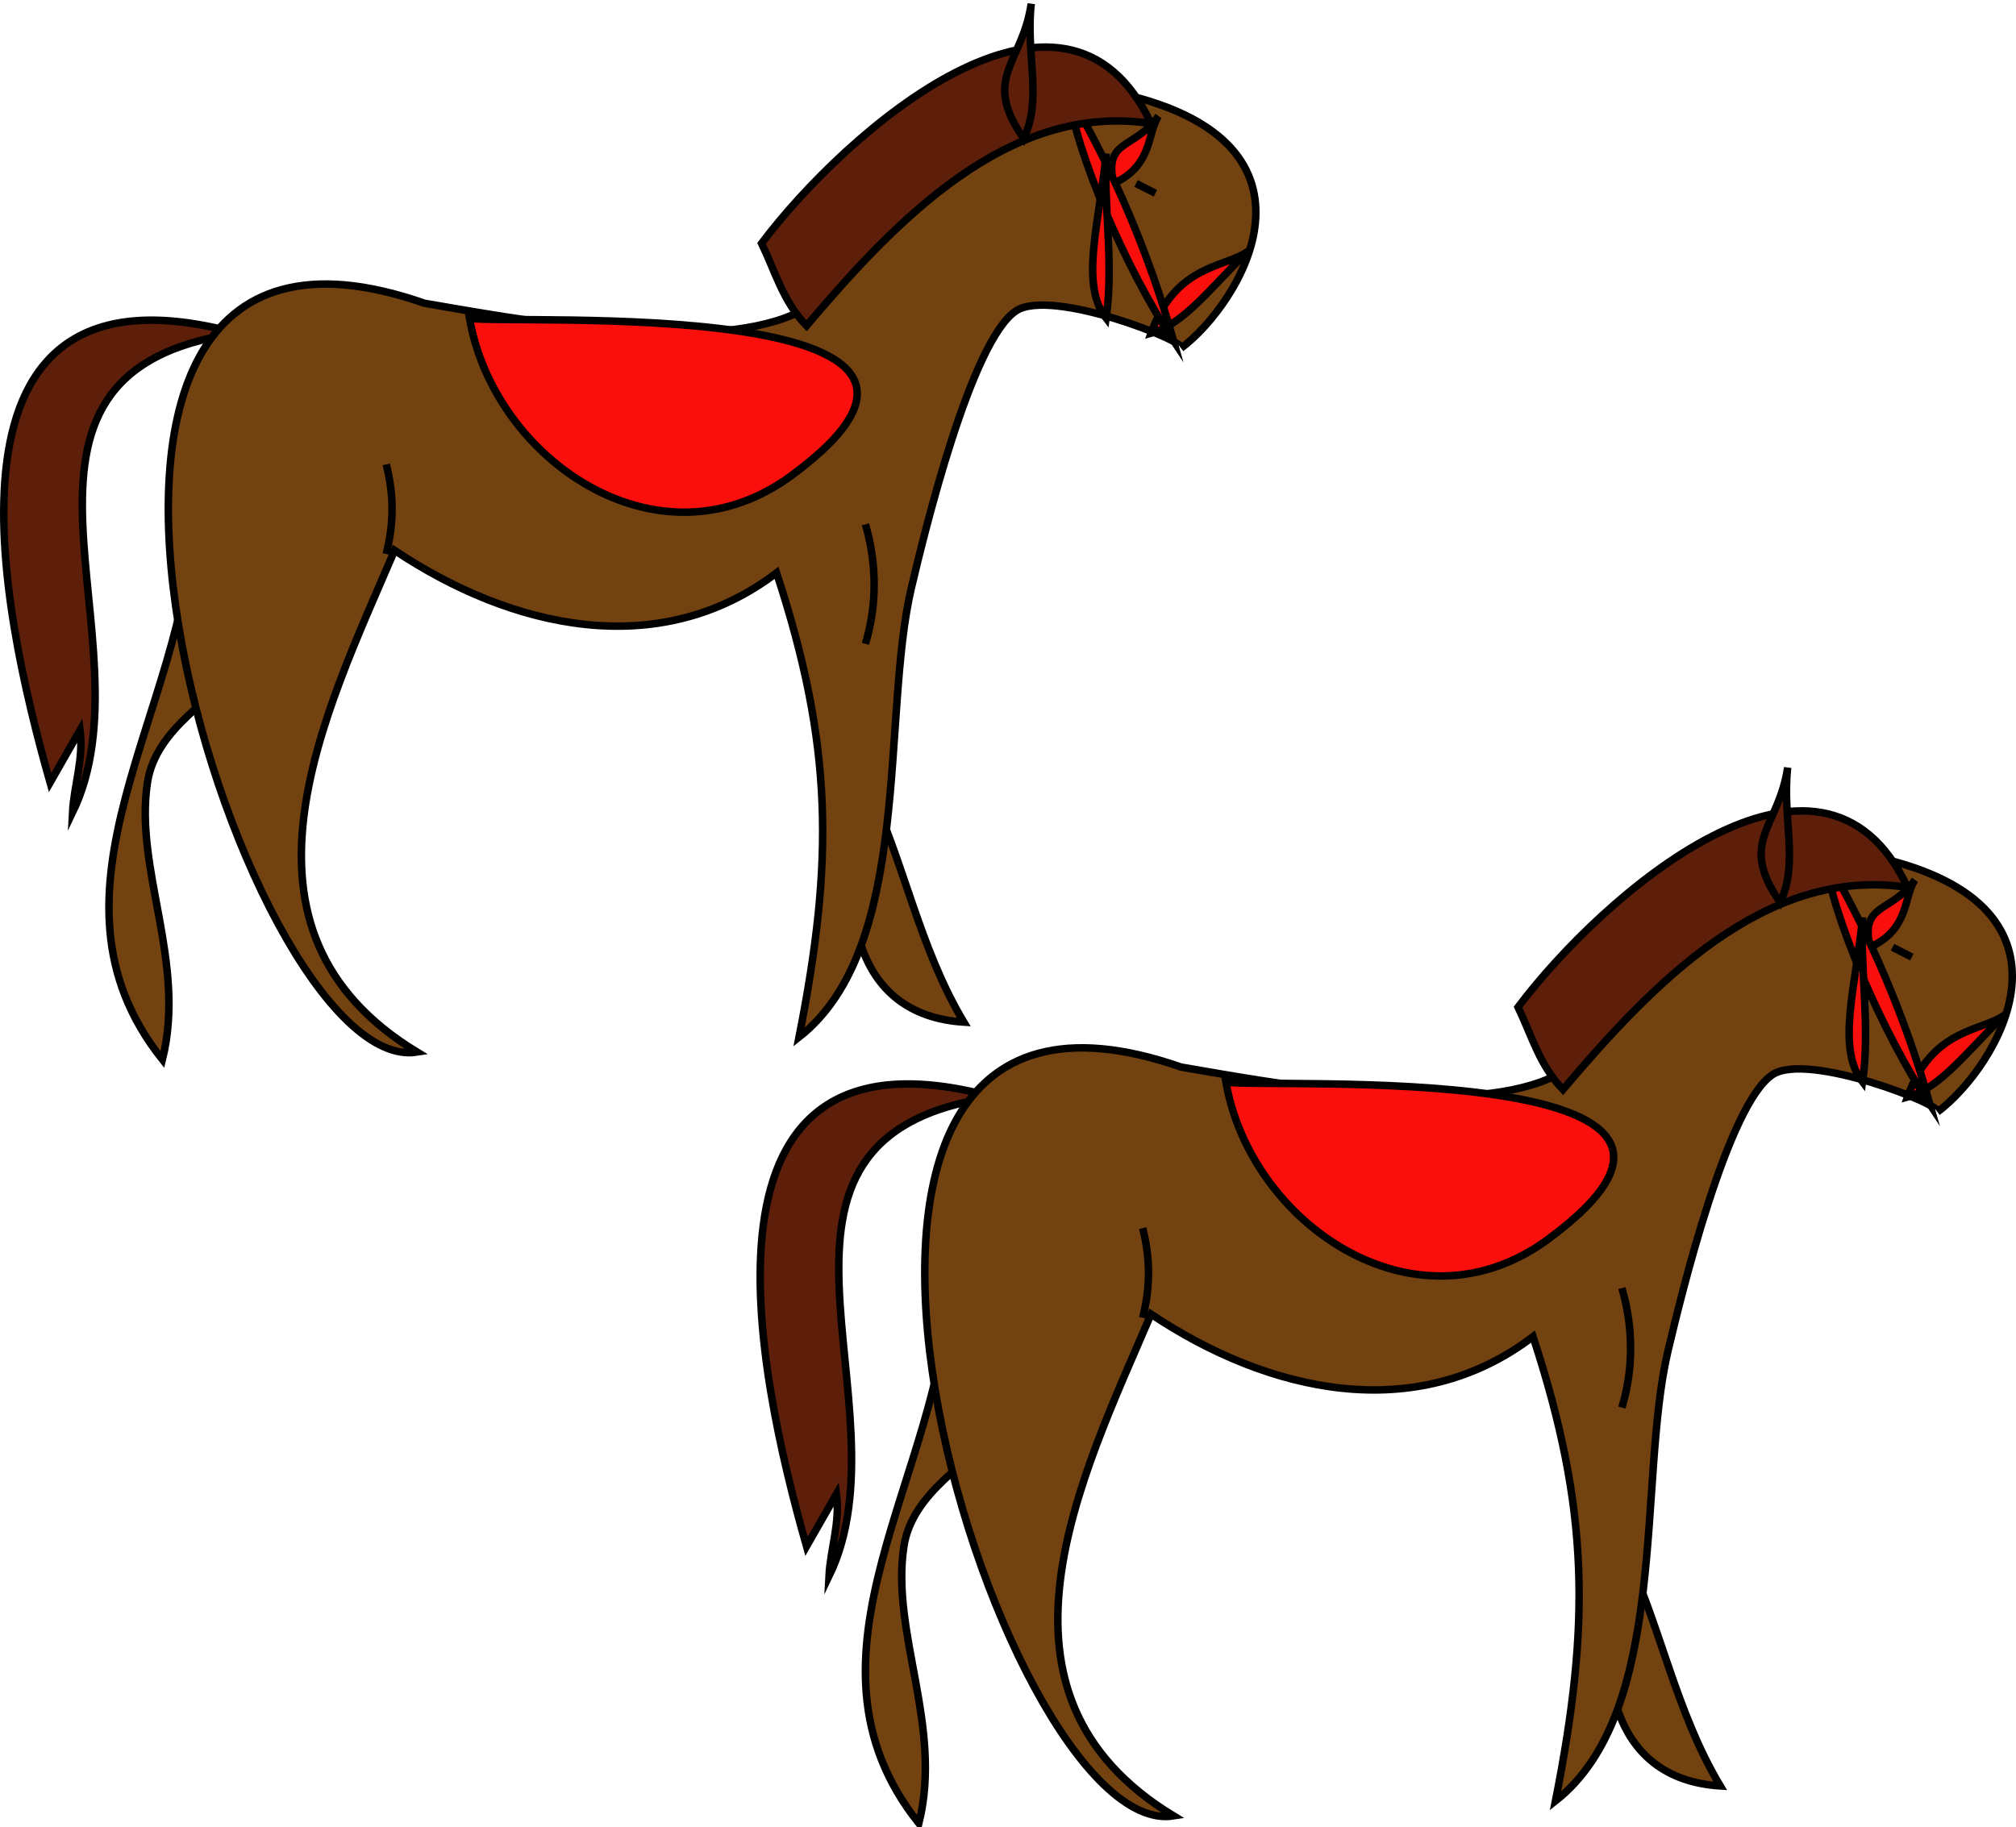 <svg xmlns="http://www.w3.org/2000/svg" xmlns:xlink="http://www.w3.org/1999/xlink" version="1.1" id="Layer_1" x="0px" y="0px" enable-background="new 0 0 822.05 841.89" xml:space="preserve" viewBox="308.86 330.19 201.88 183">
<path fill-rule="evenodd" clip-rule="evenodd" fill="#724211" stroke="#000000" stroke-width="0.75" stroke-linecap="square" stroke-miterlimit="10" d="  M395.625,408.564c3.792,7.955,5.235,16.465,9.75,23.998C394.273,431.861,392.32,420.804,395.625,408.564z"/>
<path fill-rule="evenodd" clip-rule="evenodd" fill="#5E1F0A" stroke="#000000" stroke-width="0.75" stroke-linecap="square" stroke-miterlimit="10" d="  M332.625,363.564c-31.628-8.644-23.648,27.782-18.75,45c1-1.75,2-3.5,3-5.25c0.377,2.95-0.612,5.505-0.75,8.25  C324.437,394.425,305.024,367.451,332.625,363.564z"/>
<path fill-rule="evenodd" clip-rule="evenodd" fill="#724211" stroke="#000000" stroke-width="0.75" stroke-linecap="square" stroke-miterlimit="10" d="  M328.125,382.314c-0.453,18.807-16.413,37.181-3,53.998c2.429-9.771-2.829-19.028-1.5-27.748  C325.28,397.707,347.175,396.253,328.125,382.314z"/>
<path fill-rule="evenodd" clip-rule="evenodd" fill="#724211" stroke="#000000" stroke-width="0.75" stroke-linecap="square" stroke-miterlimit="10" d="  M351.375,360.564c-47.073-16.43-18.308,77.808-0.75,74.998c-20.146-12.249-9.371-33.636-2.25-50.248  c11.757,7.856,26.527,11.178,38.25,2.25c5.68,17.338,5.734,28.823,2.25,46.498c11.438-8.987,8.212-32.069,11.25-44.998  c1.322-5.625,5.994-24.822,10.5-27.75c3.555-2.31,17.304,3.149,16.5,3.75c5.931-4.431,15.914-20.521-6-25.5  c-16.203-3.681-21.768,18.205-33.75,22.5C378.114,365.384,361.073,362.233,351.375,360.564z"/>
<path fill="none" stroke="#000000" stroke-width="0.75" stroke-linecap="square" stroke-miterlimit="10" d="M347.625,377.064  c0.667,2.835,0.656,5.435,0,8.25"/>
<path fill="none" stroke="#000000" stroke-width="0.75" stroke-linecap="square" stroke-miterlimit="10" d="M395.625,383.064  c1.021,3.715,1.035,7.623,0,11.25"/>
<path fill-rule="evenodd" clip-rule="evenodd" fill="#FB0F0C" stroke="#000000" stroke-width="0.75" stroke-linecap="square" stroke-miterlimit="10" d="  M355.875,362.064c2.434,14.148,18.939,25.565,32.25,15.75C412.922,359.528,359.883,362.765,355.875,362.064z"/>
<path fill-rule="evenodd" clip-rule="evenodd" fill="#FB0F0C" stroke="#000000" stroke-width="0.75" stroke-linecap="square" stroke-miterlimit="10" d="  M433.875,355.314c-3.773,3.667-6.458,7.354-9.75,8.25C426.594,356.568,431.727,357.005,433.875,355.314z"/>
<path fill-rule="evenodd" clip-rule="evenodd" fill="#FB0F0C" stroke="#000000" stroke-width="0.75" stroke-linecap="square" stroke-miterlimit="10" d="  M424.875,341.814c-2.404,3.368-5.507,2.284-4.5,6.75C424.364,346.749,423.729,343.418,424.875,341.814z"/>
<path fill-rule="evenodd" clip-rule="evenodd" fill="#FB0F0C" stroke="#000000" stroke-width="0.75" stroke-linecap="square" stroke-miterlimit="10" d="  M415.875,339.564c4.538,7.778,8.066,16.092,10.5,24.75C421.635,357.208,416.541,345.362,415.875,339.564z"/>
<path fill-rule="evenodd" clip-rule="evenodd" fill="#FB0F0C" stroke="#000000" stroke-width="0.75" stroke-linecap="square" stroke-miterlimit="10" d="  M419.625,345.564c-0.638,6.823-2.678,13.076,0,16.5C420.411,356.659,419.373,350.679,419.625,345.564z"/>
<path fill-rule="evenodd" clip-rule="evenodd" fill="#5E1F0A" stroke="#000000" stroke-width="0.75" stroke-linecap="square" stroke-miterlimit="10" d="  M385.125,354.564c1.372,2.847,2.161,5.848,4.5,8.25c8.949-10.555,20.25-22.42,34.5-20.25  C415.495,324.108,393.521,343.395,385.125,354.564z"/>
<path fill-rule="evenodd" clip-rule="evenodd" fill="#5E1F0A" stroke="#000000" stroke-width="0.75" stroke-linecap="square" stroke-miterlimit="10" d="  M412.125,330.564c-0.874,6.022-5.036,7.372-0.75,13.5C413.279,340.084,411.562,335.677,412.125,330.564z"/>
<path fill-rule="evenodd" clip-rule="evenodd" stroke="#000000" stroke-width="0.75" stroke-linecap="square" stroke-miterlimit="10" d="  M422.625,348.564C425.245,349.896,425.169,349.858,422.625,348.564L422.625,348.564z"/>
<path fill-rule="evenodd" clip-rule="evenodd" fill="#724211" stroke="#000000" stroke-width="0.75" stroke-linecap="square" stroke-miterlimit="10" d="  M471.375,485.062c3.793,7.955,5.235,16.466,9.75,24C470.023,508.361,468.07,497.302,471.375,485.062z"/>
<path fill-rule="evenodd" clip-rule="evenodd" fill="#5E1F0A" stroke="#000000" stroke-width="0.75" stroke-linecap="square" stroke-miterlimit="10" d="  M408.375,440.062c-31.628-8.644-23.648,27.782-18.75,45c1-1.75,2-3.5,3-5.25c0.377,2.949-0.612,5.505-0.75,8.25  C400.187,470.923,380.774,443.949,408.375,440.062z"/>
<path fill-rule="evenodd" clip-rule="evenodd" fill="#724211" stroke="#000000" stroke-width="0.75" stroke-linecap="square" stroke-miterlimit="10" d="  M403.875,458.812c-0.453,18.808-16.413,37.182-3,54c2.429-9.771-2.829-19.03-1.5-27.75  C401.03,474.206,422.925,472.751,403.875,458.812z"/>
<path fill-rule="evenodd" clip-rule="evenodd" fill="#724211" stroke="#000000" stroke-width="0.75" stroke-linecap="square" stroke-miterlimit="10" d="  M427.125,437.062c-47.073-16.43-18.308,77.809-0.75,75c-20.145-12.25-9.371-33.638-2.25-50.25  c11.757,7.856,26.527,11.178,38.25,2.25c5.68,17.339,5.733,28.824,2.25,46.5c11.438-8.988,8.213-32.07,11.25-45  c1.321-5.626,5.994-24.822,10.5-27.75c3.555-2.31,17.304,3.149,16.5,3.75c5.931-4.431,15.914-20.519-6-25.498  c-16.203-3.682-21.768,18.203-33.75,22.498C453.864,441.882,436.823,438.731,427.125,437.062z"/>
<path fill="none" stroke="#000000" stroke-width="0.75" stroke-linecap="square" stroke-miterlimit="10" d="M423.375,453.562  c0.667,2.835,0.655,5.435,0,8.25"/>
<path fill="none" stroke="#000000" stroke-width="0.75" stroke-linecap="square" stroke-miterlimit="10" d="M471.375,459.562  c1.021,3.715,1.035,7.623,0,11.25"/>
<path fill-rule="evenodd" clip-rule="evenodd" fill="#FB0F0C" stroke="#000000" stroke-width="0.75" stroke-linecap="square" stroke-miterlimit="10" d="  M431.625,438.562c2.434,14.147,18.939,25.565,32.25,15.75C488.672,436.026,435.633,439.263,431.625,438.562z"/>
<path fill-rule="evenodd" clip-rule="evenodd" fill="#FB0F0C" stroke="#000000" stroke-width="0.75" stroke-linecap="square" stroke-miterlimit="10" d="  M509.625,431.812c-3.773,3.667-6.458,7.354-9.75,8.25C502.344,433.066,507.477,433.503,509.625,431.812z"/>
<path fill-rule="evenodd" clip-rule="evenodd" fill="#FB0F0C" stroke="#000000" stroke-width="0.75" stroke-linecap="square" stroke-miterlimit="10" d="  M500.625,418.314c-2.404,3.367-5.508,2.282-4.5,6.748C500.115,423.248,499.479,419.917,500.625,418.314z"/>
<path fill-rule="evenodd" clip-rule="evenodd" fill="#FB0F0C" stroke="#000000" stroke-width="0.75" stroke-linecap="square" stroke-miterlimit="10" d="  M491.625,416.064c4.538,7.777,8.066,16.091,10.5,24.748C497.386,433.707,492.291,421.861,491.625,416.064z"/>
<path fill-rule="evenodd" clip-rule="evenodd" fill="#FB0F0C" stroke="#000000" stroke-width="0.75" stroke-linecap="square" stroke-miterlimit="10" d="  M495.375,422.064c-0.638,6.823-2.678,13.074,0,16.498C496.161,433.158,495.123,427.178,495.375,422.064z"/>
<path fill-rule="evenodd" clip-rule="evenodd" fill="#5E1F0A" stroke="#000000" stroke-width="0.75" stroke-linecap="square" stroke-miterlimit="10" d="  M460.875,431.062c1.372,2.848,2.161,5.848,4.5,8.25c8.948-10.556,20.251-22.418,34.5-20.248  C491.245,400.608,469.272,419.893,460.875,431.062z"/>
<path fill-rule="evenodd" clip-rule="evenodd" fill="#5E1F0A" stroke="#000000" stroke-width="0.75" stroke-linecap="square" stroke-miterlimit="10" d="  M487.875,407.064c-0.874,6.022-5.036,7.372-0.75,13.5C489.029,416.584,487.312,412.177,487.875,407.064z"/>
<path fill-rule="evenodd" clip-rule="evenodd" stroke="#000000" stroke-width="0.75" stroke-linecap="square" stroke-miterlimit="10" d="  M498.375,425.062C500.995,426.394,500.919,426.356,498.375,425.062L498.375,425.062z"/>
</svg>
